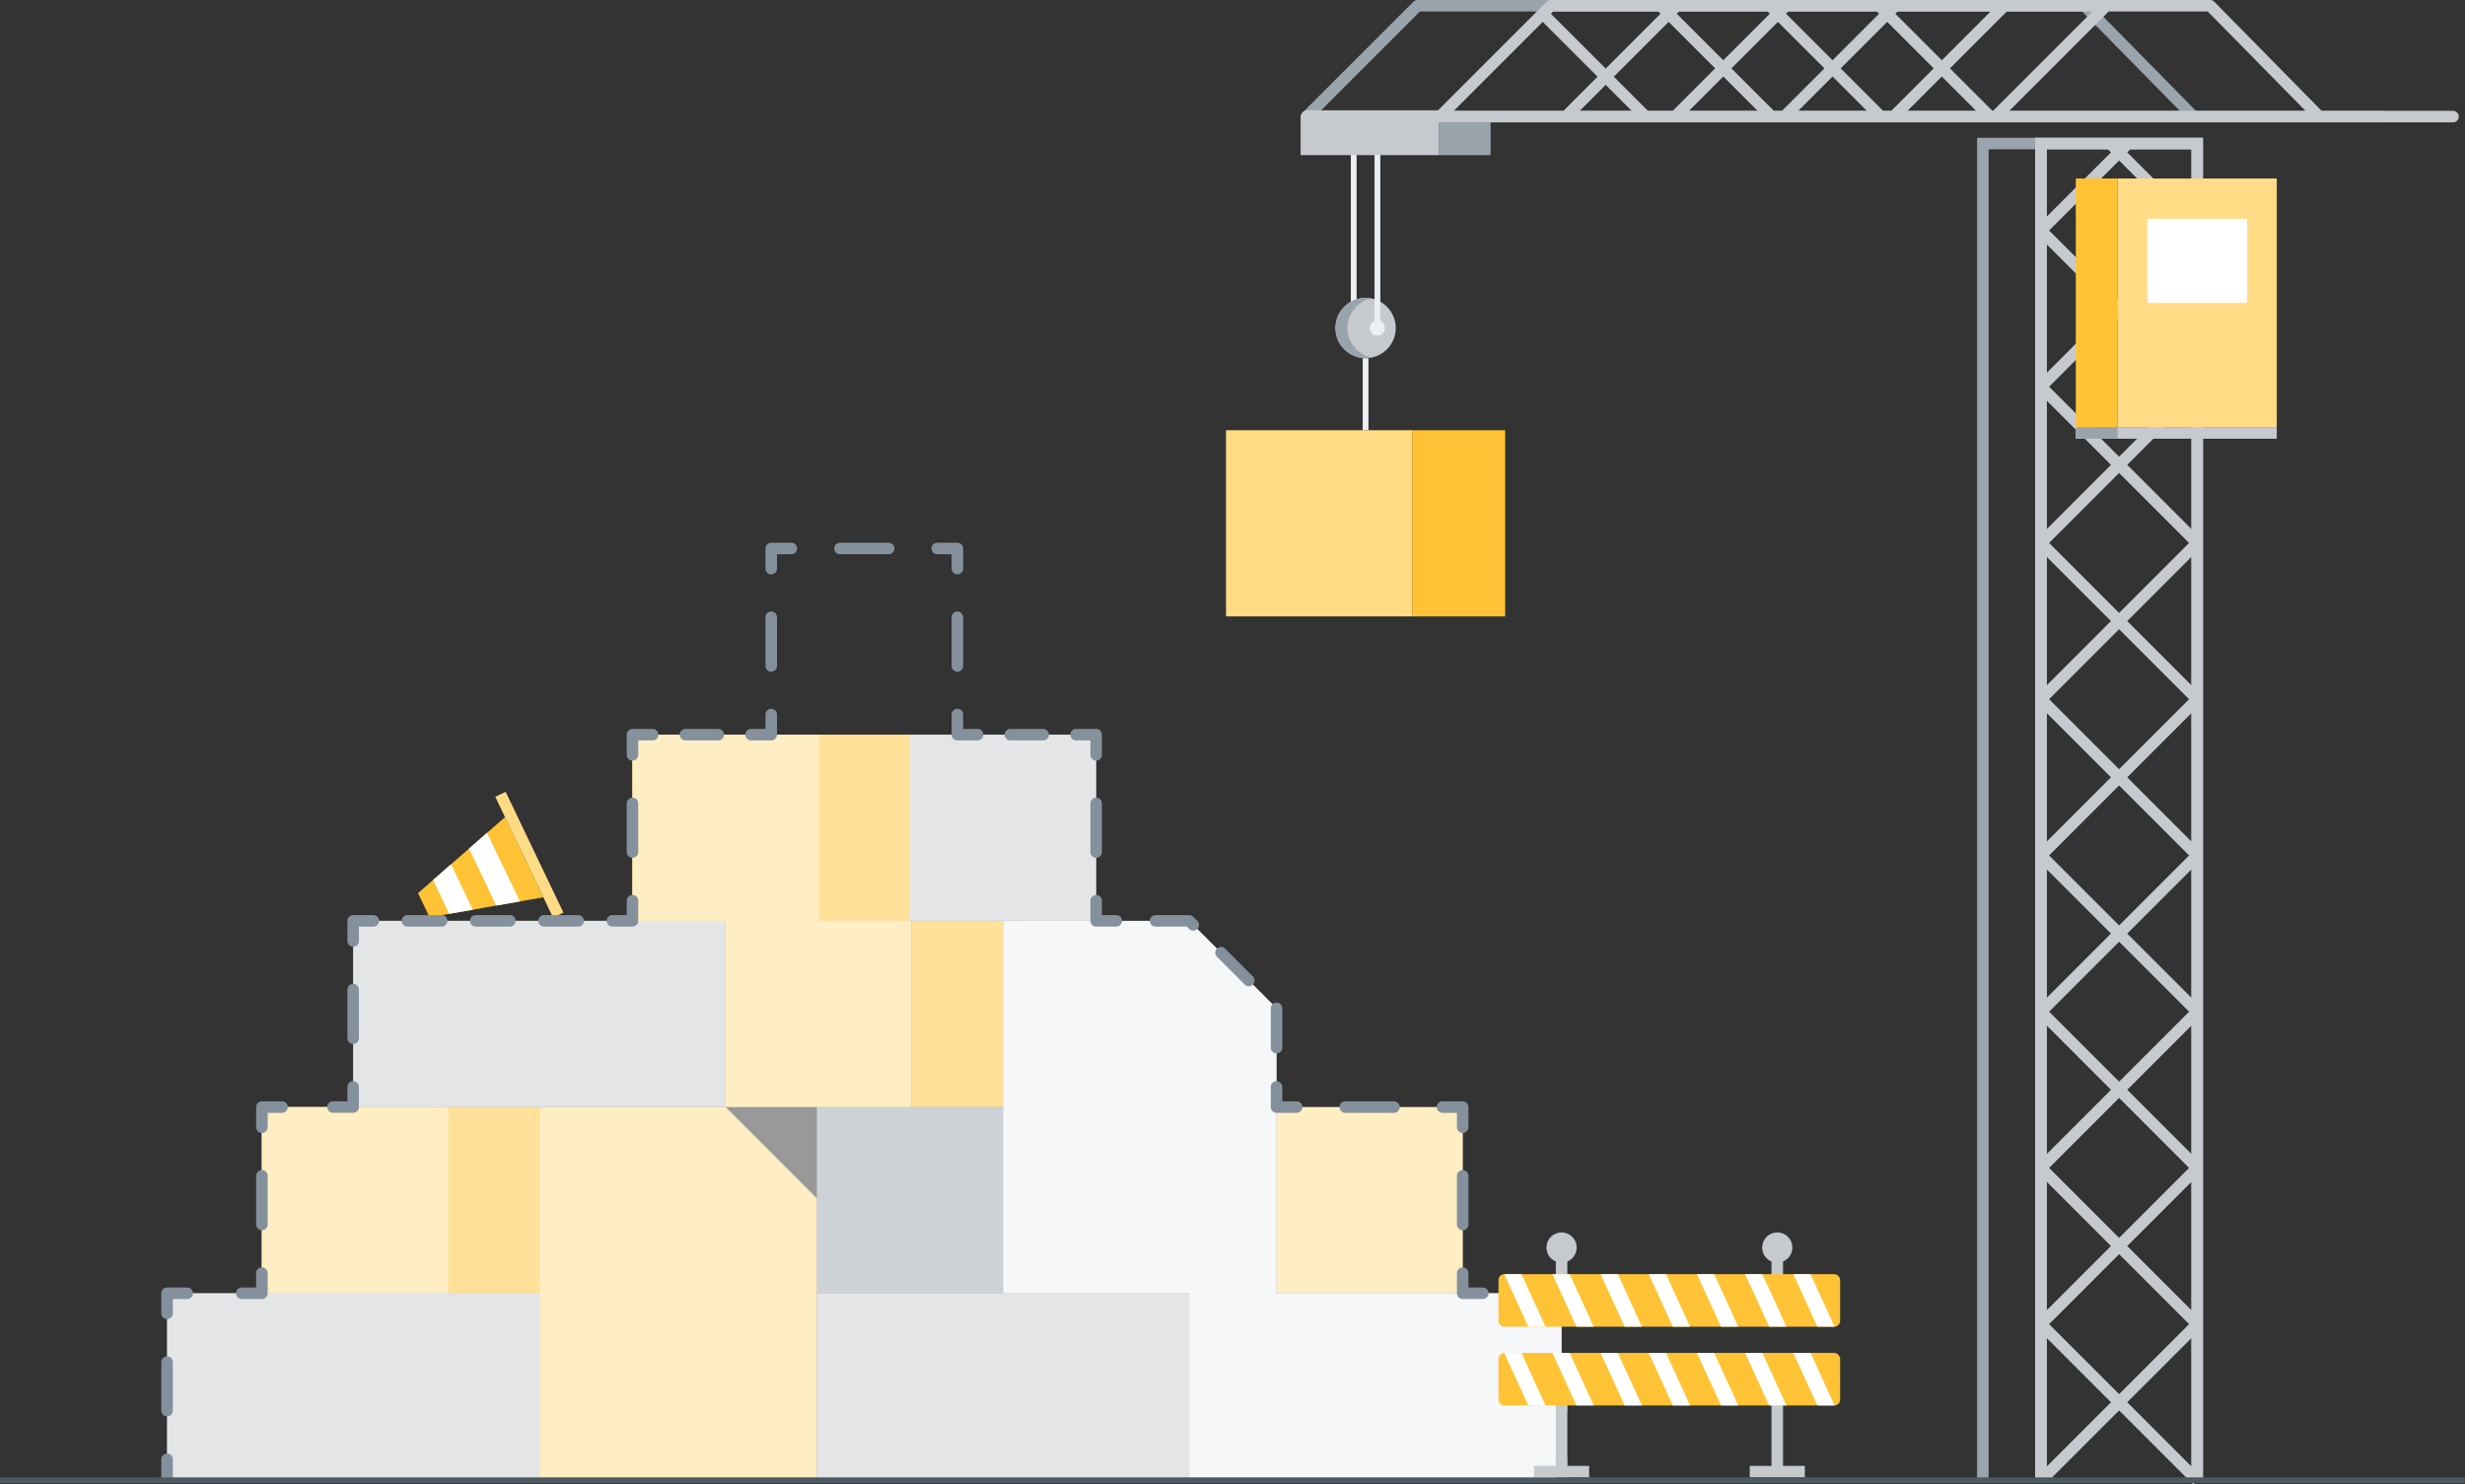 <svg xmlns="http://www.w3.org/2000/svg" viewBox="0 0 428.65 258.125"><rect x="0" y="0" width="428.65" height="258.125" fill="#333333" stroke="none"/><title>Generic</title><polygon points="94.484 156.02 87.821 142.092 84.691 144.82 81.566 147.557 78.437 150.284 75.312 153.021 72.692 155.306 74.703 159.51 78.126 158.903 82.218 158.187 86.305 157.461 90.397 156.745 94.484 156.02" fill="#ffc335"/><rect x="80.41" y="147.622" width="23.288" height="2" transform="translate(186.39 1.438) rotate(64.431)" fill="#ffdb86"/><polygon points="84.691 144.82 90.397 156.745 86.305 157.461 81.566 147.557 84.691 144.82" fill="#fff"/><polygon points="78.437 150.284 82.218 158.187 78.126 158.903 75.312 153.021 78.437 150.284" fill="#fff"/><rect x="221.982" y="192.509" width="32.373" height="32.373" fill="#ffdb86"/><rect x="142.056" y="192.509" width="32.373" height="32.373" fill="#9aa4ad"/><path d="M29.055,224.881H93.8v32.373H29.055Zm32.358-32.383h64.745V160.126H61.412Zm80.644,32.383v32.373h64.745V224.881Zm48.559-97.132H158.242v32.372h32.373Z" fill="#c6cacf"/><rect x="158.525" y="160.122" width="15.9" height="32.38" fill="#ffc335"/><rect x="109.987" y="127.749" width="48.255" height="32.373" fill="#ffdb86"/><rect x="45.544" y="192.506" width="48.255" height="32.373" fill="#ffdb86"/><path d="M271.546,224.881v32.373H206.801V224.887H174.429V160.139l32.373-.008,15.18,15.188v49.562Z" fill="#edeff2"/><polygon points="142.056 208.392 126.173 192.501 93.8 192.509 93.8 257.256 142.056 257.256 142.056 208.392" fill="#ffdb86"/><path d="M381.445,21.273H227.228a1,1,0,0,1-.707-1.707L245.792.293a.999.999,0,0,1,.707-.293H362.475a1.002,1.002,0,0,1,.713.298l18.676,18.974h32.505a1,1,0,0,1,0,2H381.445Zm-151.803-2h149.415L362.056,2H246.913Z" fill="#9aa4ad"/><rect x="236.968" y="62.283" width="1" height="12.527" fill="#edeff2"/><rect x="234.907" y="24.961" width="1" height="32.154" fill="#edeff2"/><circle cx="237.468" cy="57.039" r="5.243" fill="#c6cacf"/><circle cx="239.514" cy="57.039" r="1.311" fill="#edeff2"/><path d="M234.322,57.039a5.245,5.245,0,0,1,4.195-5.138,5.243,5.243,0,1,0,0,10.276A5.245,5.245,0,0,1,234.322,57.039Z" fill="#9aa4ad"/><polygon points="383.084 257.417 381.084 257.417 381.084 25.961 355.917 25.961 355.917 257.417 353.917 257.417 353.917 23.961 383.084 23.961 383.084 257.417" fill="#c6cacf"/><polygon points="353.917 23.961 343.808 23.961 343.808 257.417 345.808 257.417 345.808 25.961 353.917 25.961 353.917 23.961" fill="#9aa4ad"/><path d="M383.084,40.072v-16.11h-29.167V257.418h2v-.039l.227.227,12.357-12.357,12.877,12.877.707-.707h1V40.072ZM356.331,148.748l12.169-12.17,12.169,12.17L368.501,160.917Zm24.339,27.167-12.169,12.17-12.169-12.17,12.169-12.169ZM356.331,121.58l12.169-12.17L380.67,121.58l-12.169,12.17Zm0-27.168,12.169-12.17,12.169,12.17-12.169,12.17Zm0-27.168,12.169-12.17,12.169,12.17-12.169,12.17Zm0-27.168,12.169-12.17,12.17,12.169-12.17,12.17Zm10.755,13.584-11.169,11.17v-22.34Zm0,27.168-11.169,11.17V69.659Zm0,27.167-11.169,11.17V96.826Zm0,27.168-11.169,11.17v-22.34Zm0,27.168-11.169,11.169V151.162Zm0,27.167-11.169,11.17v-22.34Zm-10.755,13.584,12.169-12.17,12.169,12.17-12.169,12.17Zm10.755,13.584-11.169,11.169V205.497Zm13.998-11.169v22.339l-11.17-11.169Zm-11.17-15.998,11.17-11.17v22.34Zm0-27.167,11.17-11.169v22.339Zm0-27.168,11.17-11.17v22.34Zm0-27.168,11.17-11.17v22.339Zm0-27.167,11.17-11.17V91.998Zm0-27.168,11.17-11.17v22.34Zm11.17-15.999L369.915,26.493l.532-.532h10.638Zm-14.529-11.7.532.532L355.917,37.663V25.961Zm-10.638,229.042v-22.34l11.169,11.17Zm.414-24.754L368.501,218.08,380.67,230.25l-12.169,12.17Zm24.753,2.414v22.34l-11.17-11.17Z" fill="#c6cacf"/><rect x="368.249" y="31.037" width="27.671" height="43.277" fill="#ffdb86"/><rect x="374.765" y="36.676" width="14.639" height="17.361" transform="translate(427.441 -336.729) rotate(90)" fill="#fff"/><rect x="360.972" y="31.037" width="7.277" height="43.277" fill="#ffc335"/><rect x="360.972" y="74.284" width="34.948" height="2" fill="#c6cacf"/><rect x="360.972" y="74.284" width="7.277" height="2" fill="#9aa4ad"/><rect x="239.029" y="26.222" width="1" height="30.893" fill="#edeff2"/><rect x="250.2" y="21.273" width="9.004" height="5.702" fill="#9aa4ad"/><path d="M426.562,19.273H403.723L385.047.298A1.002,1.002,0,0,0,384.334,0H269.662a1.007,1.007,0,0,0-.707.293L250.062,19.186H227.367a1.198,1.198,0,0,0-1.198,1.198v6.59H250.2V21.273H426.562a1,1,0,0,0,0-2ZM329.976,2h16.172l-8.476,8.476-8.086-8.086Zm-19.001,0h15.394l.39.39-8.086,8.086L310.585,2.39Zm-19,0h15.393l.39.39-8.086,8.086L291.585,2.39Zm-3.218.39-9.535,9.535-9.535-9.535L270.076,2h18.291ZM252.804,19.273l15.469-15.469,9.535,9.535-5.934,5.934Zm21.898,0,4.52-4.52,4.52,4.52Zm11.867,0-5.934-5.934,9.535-9.535L298.257,11.89l-7.383,7.383Zm7.133,0,5.969-5.969,5.969,5.969Zm14.766,0L301.085,11.89l8.086-8.086,8.086,8.086-7.382,7.382Zm4.235,0,5.968-5.968,5.968,5.968Zm14.765,0L320.086,11.89l8.086-8.086L336.258,11.89l-7.383,7.383Zm4.235,0,5.969-5.969,5.969,5.969Zm14.766,0L339.086,11.89l9.89-9.89h14.879L346.582,19.273Zm2.942,0L366.683,2h17.232l17.001,17.273Z" fill="#c6cacf"/><rect x="126.157" y="160.126" width="32.373" height="32.373" fill="#ffdb86"/><rect x="77.905" y="192.512" width="15.9" height="32.37" fill="#ffc335"/><rect x="45.536" y="192.509" width="32.373" height="32.373" fill="#ffdb86"/><rect x="45.535" y="192.512" width="0.02" height="32.37" fill="#ffdb86"/><rect x="213.196" y="74.81" width="32.373" height="32.373" fill="#ffdb86"/><rect x="245.568" y="74.81" width="16.172" height="32.373" fill="#ffc335"/><rect x="142.355" y="127.742" width="15.9" height="32.37" fill="#ffc335"/><rect x="109.979" y="127.744" width="32.373" height="32.373" fill="#ffdb86"/><rect x="126.155" y="160.122" width="0.02" height="32.38" fill="#ffdb86"/><rect x="109.975" y="127.742" width="0.02" height="32.37" fill="#ffdb86"/><g opacity="0.5"><polyline points="29.055 257.254 29.055 224.881 45.544 224.879 45.544 192.506 61.412 192.499 61.412 160.126 109.987 160.121 109.987 127.749 190.615 127.749 190.615 160.121 206.802 160.131 221.982 175.319 221.982 192.509 254.355 192.509 254.355 224.881 271.546 224.881 271.546 257.254" fill="#fff"/></g><path d="M270.546,257.254v-3.5a1,1,0,0,1,2,0v3.5C272.546,257.806,270.546,257.806,270.546,257.254Z" fill="#84919c"/><path d="M271.546,246.297a.999.999,0,0,1-1-1V236.84a1,1,0,1,1,2,0v8.457A.999.999,0,0,1,271.546,246.297Z" fill="#84919c"/><path d="M271.546,229.382a.999.999,0,0,1-1-1v-2.5h-2.5a1,1,0,0,1,0-2h3.5a1,1,0,0,1,1,1v3.5A1,1,0,0,1,271.546,229.382Z" fill="#84919c"/><path d="M257.855,225.882h-3.5a1,1,0,0,1-1-1v-3.5a1,1,0,0,1,2,0v2.5h2.5a1,1,0,0,1,0,2Z" fill="#84919c"/><path d="M254.355,213.924a1,1,0,0,1-1-1v-8.457a1,1,0,0,1,2,0v8.457A.999.999,0,0,1,254.355,213.924Z" fill="#84919c"/><path d="M254.355,197.008a.999.999,0,0,1-1-1v-2.5h-2.5a1,1,0,0,1,0-2h3.5a.999.999,0,0,1,1,1v3.5A.999.999,0,0,1,254.355,197.008Z" fill="#84919c"/><path d="M242.397,193.508H233.94a1,1,0,0,1,0-2h8.457a1,1,0,0,1,0,2Z" fill="#84919c"/><path d="M225.482,193.508h-3.5a1,1,0,0,1-1-1v-3.5a1,1,0,0,1,2,0v2.5h2.5a1,1,0,0,1,0,2Z" fill="#84919c"/><path d="M221.982,183.174a1,1,0,0,1-1-1v-6.836a1,1,0,0,1,2,0v6.836A1,1,0,0,1,221.982,183.174Zm-4.819-11.676a.998.998,0,0,1-.708-.293L211.623,166.37a1,1,0,0,1,1.415-1.414l4.832,4.835a1,1,0,0,1-.708,1.707Zm-9.665-9.67a.998.998,0,0,1-.708-.293l-.403-.403-5.437-.004a1,1,0,0,1,0-2h.001l5.851.004a1,1,0,0,1,.707.293l.696.696a1,1,0,0,1-.708,1.707Z" fill="#84919c"/><path d="M194.115,161.124h-.001l-3.5-.003a1,1,0,0,1-.999-1v-3.5a1,1,0,0,1,2,0v2.501l2.501.002a1,1,0,0,1-.001,2Z" fill="#84919c"/><path d="M190.615,149.164a1,1,0,0,1-1-1v-8.457a1,1,0,0,1,2,0v8.457A1,1,0,0,1,190.615,149.164Z" fill="#84919c"/><path d="M190.615,132.249a1,1,0,0,1-1-1v-2.5h-2.5a1,1,0,0,1,0-2h3.5a1,1,0,0,1,1,1v3.5A1,1,0,0,1,190.615,132.249Z" fill="#84919c"/><path d="M181.406,128.749h-5.709a1,1,0,0,1,0-2h5.709a1,1,0,0,1,0,2Z" fill="#84919c"/><path d="M169.987,128.749h-3.5a1,1,0,0,1-1-1v-3.5a1,1,0,0,1,2,0v2.5h2.5a1,1,0,1,1,0,2Z" fill="#84919c"/><path d="M166.487,116.791a1,1,0,0,1-1-1v-8.458a1,1,0,0,1,2,0v8.458A1,1,0,0,1,166.487,116.791Z" fill="#84919c"/><path d="M166.487,99.876a1,1,0,0,1-1-1v-2.5h-2.5a1,1,0,0,1,0-2h3.5a1,1,0,0,1,1,1v3.5A1,1,0,0,1,166.487,99.876Z" fill="#84919c"/><path d="M154.53,96.376h-8.458a1,1,0,0,1,0-2H154.53a1,1,0,0,1,0,2Z" fill="#84919c"/><path d="M134.115,99.876a1,1,0,0,1-1-1v-3.5a1,1,0,0,1,1-1h3.5a1,1,0,0,1,0,2h-2.5v2.5A1,1,0,0,1,134.115,99.876Z" fill="#84919c"/><path d="M134.115,116.791a1,1,0,0,1-1-1v-8.458a1,1,0,0,1,2,0v8.458A1,1,0,0,1,134.115,116.791Z" fill="#84919c"/><path d="M134.115,128.749h-3.5a1,1,0,0,1,0-2h2.5v-2.5a1,1,0,1,1,2,0v3.5A1,1,0,0,1,134.115,128.749Z" fill="#84919c"/><path d="M124.905,128.749h-5.709a1,1,0,0,1,0-2h5.709a1,1,0,1,1,0,2Z" fill="#84919c"/><path d="M109.987,132.249a1,1,0,0,1-1-1v-3.5a1,1,0,0,1,1-1h3.5a1,1,0,0,1,0,2h-2.5v2.5A1,1,0,0,1,109.987,132.249Z" fill="#84919c"/><path d="M109.987,149.164a1,1,0,0,1-1-1v-8.457a1,1,0,0,1,2,0v8.457A1,1,0,0,1,109.987,149.164Z" fill="#84919c"/><path d="M106.487,161.122a1,1,0,0,1-.001-2l2.501-.001v-2.5a1,1,0,0,1,2,0v3.5a1,1,0,0,1-1,1Z" fill="#84919c"/><path d="M70.852,161.126a1,1,0,0,1,0-2l5.939-.001a1,1,0,0,1,0,2Zm11.878-.001a1,1,0,0,1,0-2l5.939-.001a1,1,0,0,1,0,2Zm11.879-.001a1,1,0,0,1,0-2l5.939-.001a1,1,0,1,1,0,2Z" fill="#84919c"/><path d="M61.413,164.627a1,1,0,0,1-1-1v-3.5a1,1,0,0,1,1-1l3.5-.001a1,1,0,0,1,.001,2l-2.501.001v2.5A1,1,0,0,1,61.413,164.627Z" fill="#84919c"/><path d="M61.413,181.541a1,1,0,0,1-1-1v-8.457a1,1,0,0,1,2,0v8.457A1,1,0,0,1,61.413,181.541Z" fill="#84919c"/><path d="M57.913,193.501a1,1,0,0,1,0-2l2.5-.001v-2.501a1,1,0,0,1,2,0v3.5a1,1,0,0,1-1,1l-3.5.002Z" fill="#84919c"/><path d="M45.544,197.007a1,1,0,0,1-1-1v-3.5a1,1,0,0,1,1-1l3.5-.002h.001a1,1,0,0,1,0,2l-2.5.001v2.501A1,1,0,0,1,45.544,197.007Z" fill="#84919c"/><path d="M45.544,213.921a1,1,0,0,1-1-1v-8.457a1,1,0,0,1,2,0v8.457A1,1,0,0,1,45.544,213.921Z" fill="#84919c"/><path d="M42.045,225.88a1,1,0,0,1-.001-2l2.501-.001v-2.5a1,1,0,0,1,2,0v3.5a1,1,0,0,1-1,1Z" fill="#84919c"/><path d="M29.055,229.382a1,1,0,0,1-1-1v-3.5a1,1,0,0,1,1-1l3.5-.001a1,1,0,1,1,.001,2l-2.5.001v2.5A1,1,0,0,1,29.055,229.382Z" fill="#84919c"/><path d="M29.055,246.296a1,1,0,0,1-1-1v-8.457a1,1,0,0,1,2,0v8.457A1,1,0,0,1,29.055,246.296Z" fill="#84919c"/><path d="M28.055,257.254v-3.5a1,1,0,0,1,2,0v3.5C30.055,257.806,28.055,257.806,28.055,257.254Z" fill="#84919c"/><path d="M270.549,219.357v10.049h2v-10.049a2.622,2.622,0,1,0-2,0Z" fill="#c6cacf"/><polygon points="272.549 254.898 272.549 237.536 270.549 237.536 270.549 254.898 266.762 254.898 266.762 256.898 270.549 256.898 272.549 256.898 276.336 256.898 276.336 254.898 272.549 254.898" fill="#c6cacf"/><path d="M308.059,219.356v8.892h2v-8.892a2.622,2.622,0,1,0-2,0Z" fill="#c6cacf"/><polygon points="310.059 254.898 310.059 239.825 308.059 239.825 308.059 254.898 304.272 254.898 304.272 256.898 308.059 256.898 310.059 256.898 313.847 256.898 313.847 254.898 310.059 254.898" fill="#c6cacf"/><rect x="260.579" y="235.26" width="59.406" height="9.13" rx="1" fill="#ffc335"/><rect x="260.579" y="221.565" width="59.406" height="9.13" rx="1" fill="#ffc335"/><polygon points="311.847 235.26 314.847 235.26 319.027 244.391 316.027 244.391 311.847 235.26" fill="#fff"/><polygon points="303.469 235.26 306.469 235.26 310.65 244.391 307.65 244.391 303.469 235.26" fill="#fff"/><polygon points="295.091 235.26 298.091 235.26 302.272 244.391 299.272 244.391 295.091 235.26" fill="#fff"/><polygon points="286.714 235.26 289.714 235.26 293.895 244.391 290.895 244.391 286.714 235.26" fill="#fff"/><polygon points="278.336 235.26 281.336 235.26 285.517 244.391 282.517 244.391 278.336 235.26" fill="#fff"/><polygon points="269.959 235.26 272.959 235.26 277.14 244.391 274.14 244.391 269.959 235.26" fill="#fff"/><polygon points="261.581 235.26 264.581 235.26 268.762 244.391 265.762 244.391 261.581 235.26" fill="#fff"/><polygon points="311.847 221.565 314.847 221.565 319.027 230.695 316.027 230.695 311.847 221.565" fill="#fff"/><polygon points="303.469 221.565 306.469 221.565 310.65 230.695 307.65 230.695 303.469 221.565" fill="#fff"/><polygon points="295.091 221.565 298.091 221.565 302.272 230.695 299.272 230.695 295.091 221.565" fill="#fff"/><polygon points="286.714 221.565 289.714 221.565 293.895 230.695 290.895 230.695 286.714 221.565" fill="#fff"/><polygon points="278.336 221.565 281.336 221.565 285.517 230.695 282.517 230.695 278.336 221.565" fill="#fff"/><polygon points="269.959 221.565 272.959 221.565 277.14 230.695 274.14 230.695 269.959 221.565" fill="#fff"/><polygon points="261.581 221.565 264.581 221.565 268.762 230.695 265.762 230.695 261.581 221.565" fill="#fff"/><rect y="256.898" width="428.65" height="1" fill="#4d5860"/></svg>